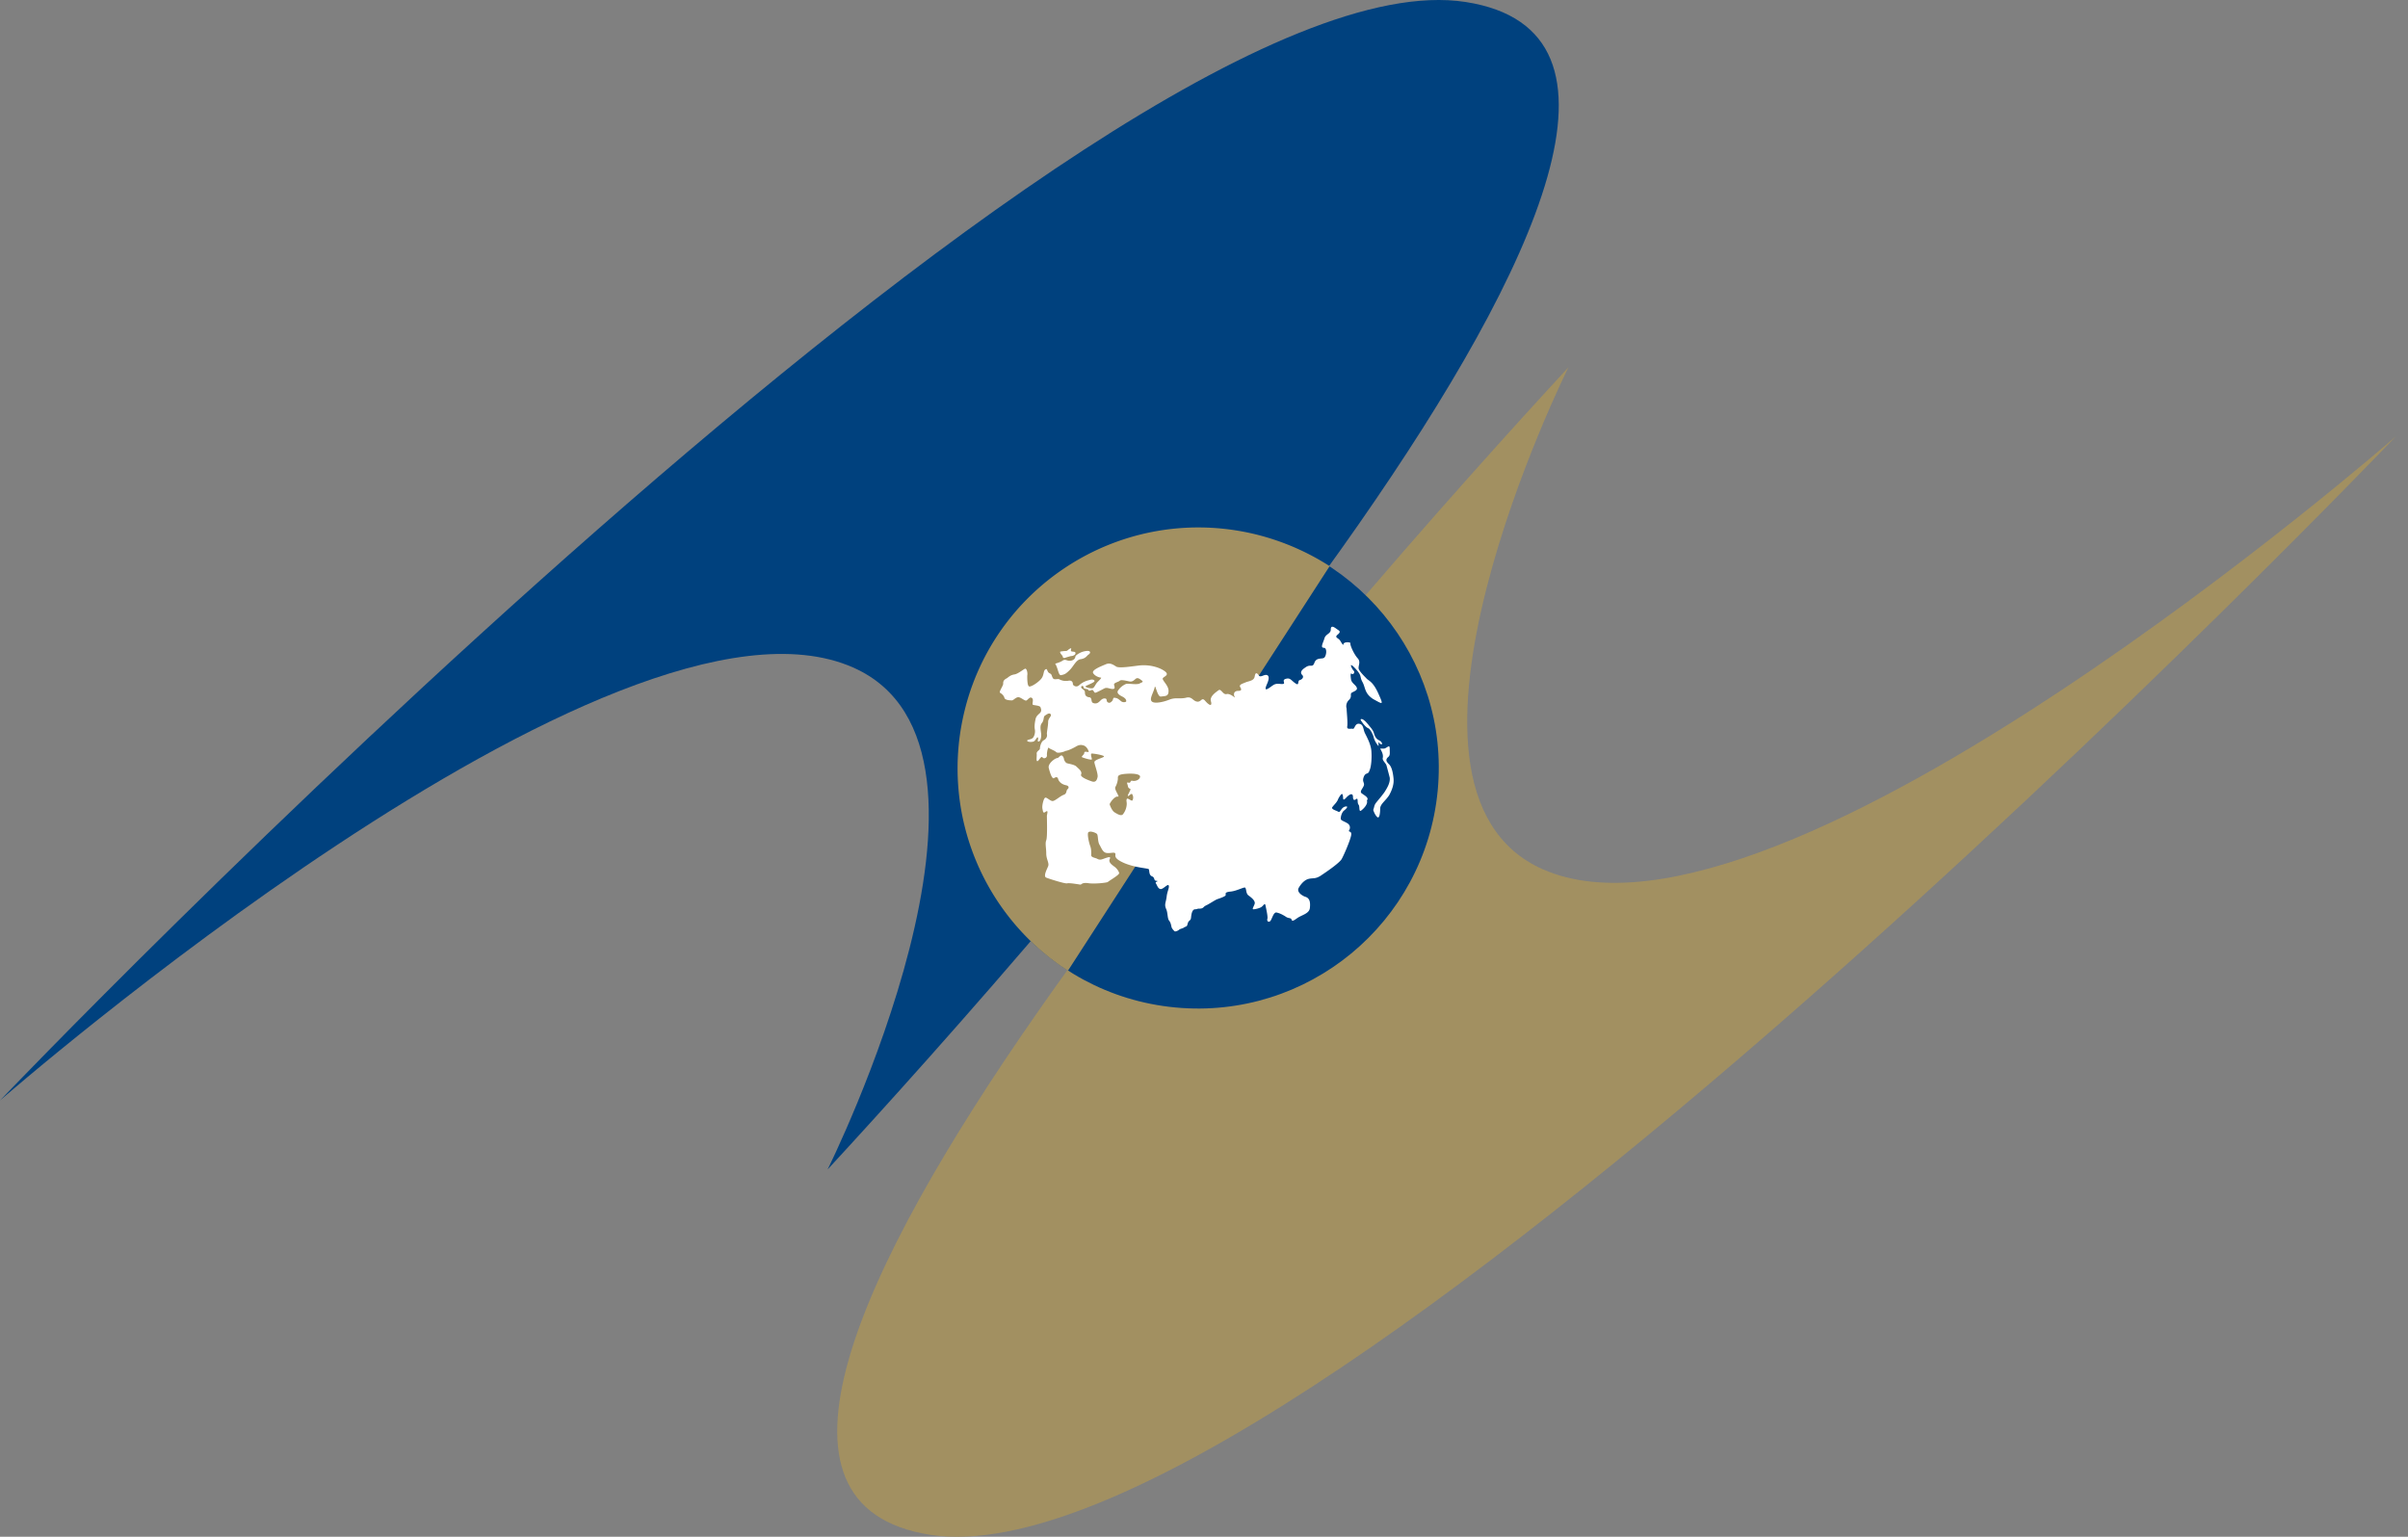 <svg width="94" height="60" fill="none" xmlns="http://www.w3.org/2000/svg"><rect width="100%" height="100%" fill="#808080" stroke="none"/><path d="M57.216.078C43.066-2.122 0 42.966 0 42.966S24.02 21.98 33.296 26.058c7.198 3.164-.99 19.603-.99 19.603C40.271 37.034 71.341 2.278 57.216.078z" fill="#00417E"/><path d="M36.316 59.924C50.465 62.099 93.53 17.035 93.53 17.035S69.512 38.022 60.236 33.944c-7.198-3.165.99-19.603.99-19.603-7.966 8.627-39.035 43.383-24.91 45.583z" fill="#A29061"/><path d="M56.122 30.874c.493-5.165-3.297-9.75-8.466-10.243-5.168-.492-9.757 3.296-10.25 8.46-.492 5.164 3.298 9.75 8.466 10.243 5.168.492 9.757-3.296 10.25-8.46z" fill="#00417E"/><path d="M48.714 20.794c-5.096-1.063-10.068 2.2-11.131 7.267a9.396 9.396 0 004.106 9.839l10.216-15.796a9.562 9.562 0 00-3.19-1.31z" fill="#A29061"/><path d="M41.634 25.663c.1-.024.149-.049.198-.049.05 0 .173-.05.149-.124 0-.074-.149-.024-.173-.074-.025-.05.05-.123-.025-.099-.074.025-.1.1-.173.1-.1 0-.223.024-.223.024-.025.074.099.148.099.198 0 .05.05.074.148.024z" fill="#fff"/><path d="M41.439 26.356c.123-.025.173-.05.321-.198.149-.148.248-.395.42-.42.174-.025.224-.099.298-.173.099-.05.123-.173-.075-.148a.738.738 0 00-.395.173c-.05.025 0 .148-.173.198-.174.049-.223-.075-.347 0-.099.074-.297.123-.297.123.124.198.124.495.248.445zm12.959 4.03c-.025-.247-.074-.445-.173-.544-.1-.099-.149-.173-.05-.272.1-.074.075-.148.075-.321 0-.173-.05-.1-.149-.05-.099.074-.272-.024-.198.074.05.1.1.198.075.322-.025.099.123.198.148.297.025.098.074.271.124.47.024.197-.1.395-.174.518-.074.124-.247.322-.346.445-.099.124-.074.173-.124.297 0 0 .05.173.149.272.099.099.123-.173.123-.346.025-.173.198-.272.347-.495.123-.222.198-.445.173-.667z" fill="#fff"/><path d="M53.16 30.978c-.098-.074.026-.173.075-.296.05-.124-.074-.149 0-.346.074-.198.173-.075.223-.248.074-.148.099-.519.074-.79-.025-.248-.173-.52-.247-.668-.075-.148-.05-.346-.223-.37-.173-.026-.173.197-.247.197-.075-.025-.248.05-.223-.099.025-.148-.025-.593-.025-.692a.338.338 0 01.1-.346c.123-.124.024-.223.098-.272.074-.05.248-.099.198-.198-.025-.099-.198-.173-.223-.321-.024-.149-.024-.272.025-.223.05.05.149-.05.074-.123-.074-.075-.222-.396.075-.075.272.297.148.297.272.52.123.222.074.445.42.667.371.198.42.272.198-.222-.223-.495-.396-.495-.47-.594-.074-.074-.272-.272-.297-.37-.024-.124.1-.272-.05-.42-.148-.174-.296-.52-.271-.57.024-.049-.248-.073-.272.026 0 .074-.05 0-.124-.124s-.248-.124-.099-.247c.148-.124.05-.149-.05-.223-.099-.074-.222-.148-.222.025s-.198.173-.247.346c-.05.173-.174.37-.025.37.148 0 .099.347 0 .396-.1.05-.297-.024-.371.198-.075.198-.149.025-.347.173-.198.124-.198.223-.123.297.074.074 0 .173-.1.197-.098.025 0 .248-.172.124-.174-.123-.198-.222-.371-.173-.174.05 0 .173-.1.198-.098.024-.247-.05-.395.05-.149.098-.396.32-.248-.025.149-.322.05-.396-.074-.371-.099.024-.198.099-.247 0-.074-.1-.124-.1-.149.05-.024.148-.148.172-.321.222-.173.074-.297.099-.248.197.05.075.075.149-.074.149-.148 0-.198.099-.148.222.074.124-.124-.123-.297-.099-.148.05-.223-.222-.322-.148-.099.074-.37.247-.296.445.05.198-.075.148-.223-.025-.148-.173-.148.05-.322.025-.173-.025-.197-.222-.445-.148-.247.05-.396-.025-.643.074s-.618.173-.693.05c-.074-.1.075-.322.124-.52.025-.198.099.37.247.346.174-.024.297 0 .297-.222 0-.223-.272-.42-.222-.495.05-.074.272-.123.074-.272-.198-.148-.594-.271-1.014-.222-.396.05-.718.099-.866.05-.124-.075-.248-.174-.42-.1-.174.075-.57.223-.495.347.074.123.247.173.296.173.05 0-.024.074-.123.173-.1.099-.124.247-.223.247s-.322-.05-.222-.099c.098-.05.296-.124.321-.173.025-.05-.074-.099-.198-.05a.858.858 0 00-.396.198c-.099.1-.247.025-.247-.05 0-.073-.05-.148-.173-.123a.545.545 0 01-.346-.05c-.075-.049-.223.05-.273-.073-.049-.1-.024-.124-.123-.173-.1-.05-.075-.198-.149-.149-.099.05-.05.223-.173.371-.123.148-.396.321-.47.297-.074-.025-.074-.297-.074-.42.025-.124-.025-.273-.074-.273-.05 0-.272.198-.42.223-.15.025-.199.074-.298.148-.099.05-.148.1-.148.198.025.074-.173.321-.124.37.05.026.149.1.173.199.025.099.248.099.297.099.05 0 .149-.124.248-.124s.272.173.321.123c.05-.024.124-.148.198-.098.1.05 0 .247.05.271.05.025.272.025.296.1.025.074.05.148-.024.222-.075.074-.149.123-.173.247-.025.124-.05.272-.025.396.025.123-.025.296-.1.346-.073.05-.222.05-.197.099.025.049.173.049.247.024.075-.024.149-.222.173-.148.025.074-.049.148.025.148.05 0 .1-.099.1-.247s-.075-.346.024-.47c.099-.123.05-.247.124-.296.074-.05.173-.124.222-.05.05.074-.099.149-.099.297s-.05.37-.05.47c.026.098-.024.197-.123.247-.099.05-.148.247-.148.321 0 .074-.149.1-.124.223 0 .148-.025.272.025.272s.148-.223.198-.149c.05.074.197.025.173-.099 0-.123.05-.321.074-.271.05.049.223.098.297.172.074.05.321-.024.346-.049.149-.025.322-.123.371-.148.05-.025.173-.124.322-.074.148.024.222.222.222.247 0 .05-.173-.05-.173.05 0 .073-.148.148-.074.172.05.025.371.124.371.074 0-.049-.074-.222 0-.222.1 0 .52.074.47.123-.05.05-.396.124-.37.223 0 .074.148.445.123.569-.025.123-.074.222-.223.173-.148-.05-.47-.173-.42-.272.05-.124-.1-.223-.198-.322-.1-.074-.322-.098-.371-.123-.075-.05-.1-.149-.1-.149 0-.049-.049-.148-.098-.148-.05 0-.124.099-.149.099-.099 0-.395.223-.346.395.05.198.124.42.198.396.074-.05.148-.074.173.05.05.123.173.197.297.222.124.025.124.099.074.148-.074.05-.025.173-.148.223-.149.05-.347.247-.446.247-.099 0-.247-.173-.296-.124-.05.025-.124.297-.1.42.025.124.025.198.124.124.1-.074.075.025.05.148 0 .124.025.84-.025.964s0 .297 0 .52c0 .222.124.37.074.494s-.198.396-.074.445c.124.05.742.247.816.222.1-.024.495.05.52.05.05 0 .05-.099.346-.05.272.025.668-.024.718-.049.049-.05.445-.272.445-.346 0-.05-.074-.173-.173-.247-.1-.074-.248-.173-.198-.297.05-.099 0-.099-.149-.05-.148.05-.222.1-.346.025-.124-.05-.247-.05-.223-.173 0-.123 0-.222-.05-.346-.049-.148-.123-.494-.049-.519.075-.05.273.025.322.074.05.05.025.297.099.42.074.124.124.297.272.322.148.025.322-.05.346.025.025.074-.099.173.347.37.47.198.964.198.964.248.025.074 0 .222.124.272.124.049.05.173.173.173.124.024-.074.024-.025.098.05.075.075.198.174.223.099.025.272-.198.321-.148.05.074-.05.222-.074.445-.025.222-.099.296-.025.47.075.148.05.395.124.469.074.099.074.198.099.272.05.099.124.148.124.148.074 0 .148-.05.173-.074.025-.025.148-.05.173-.074.025-.025.124-.05.124-.074.024-.025.024-.149.099-.198.074-.074.049-.074.074-.223.025-.148.074-.222.148-.222s.074-.025.149-.025c.05 0 .123 0 .173-.05.05-.049.05-.049.148-.098.1-.05.322-.198.396-.223.074-.024.297-.099.322-.148.024-.05-.075-.123.197-.148.248-.025.545-.198.57-.149.049.05.024.223.123.297.099.074.272.198.247.322-.024.098-.123.222-.049.222s.272-.05.322-.099c.074-.05.123-.173.148-.05.025.124.099.446.074.52-.025.074.025.148.1.099.073-.05.123-.346.246-.346.124.024.223.074.347.148.123.099.222.05.247.123.025.075.05.075.223-.049s.47-.173.495-.395c.024-.223 0-.396-.198-.445-.174-.075-.297-.198-.248-.322.05-.099.198-.321.396-.37.198-.05.272.024.544-.174.297-.197.668-.47.742-.593.075-.123.322-.692.371-.914.05-.223-.123-.124-.074-.223.05-.074.05-.198-.074-.272-.124-.074-.223-.099-.247-.148-.025-.05.024-.272.123-.346.1-.075.198-.198.025-.149-.148.05-.173.248-.247.198-.075-.05-.322-.099-.223-.198.074-.099.173-.173.223-.321.074-.124.148-.247.173-.124.025.1-.025.272.148.075.198-.198.248-.1.248-.025 0 .099.024.173.123.099.1-.074.025.148.1.222.049.074 0 .297.098.223.1-.075.272-.248.223-.396.099-.099-.1-.198-.198-.272zm-9.745-3.609c-.05.05-.1.1-.173.05-.075-.05 0-.149-.124-.149s-.173.124-.272.173c-.1.05-.223 0-.223-.05-.025-.049 0-.172-.124-.172-.123-.025-.148-.099-.148-.198s-.148-.123-.148-.198c.024-.074.098-.049.098.025 0 .05.174.05.174.074.024.05.05.05.123.025.075-.05.1.074.149.099.05 0 .272-.124.37-.173.1-.05.199.025.322.025.124 0 .05-.124.05-.173 0-.075.173-.1.223-.149.049-.05.247 0 .37.025.1.025.174-.025.248-.099.074-.05.124-.025.223.05.099.074.049.074-.05.123-.099.074-.445 0-.544.025a.705.705 0 00-.322.272c-.05.099.075.173.173.222.1.05.174.124.149.198 0 0-.074.05-.173 0-.075-.05-.149-.148-.272-.148-.075-.025-.05.074-.1.123zm.791 3.115c-.099-.025-.05.099-.148.074-.1-.025-.05.025-.025.148.025.124.148.05.074.173-.05.124-.099.173-.074.198.025.025.148-.148.173-.05a.231.231 0 010 .223c-.025.05-.198-.123-.222-.05-.025.075 0 .075 0 .198a.7.7 0 01-.149.396c-.074.074-.198 0-.321-.074-.124-.074-.198-.322-.198-.322.05-.123.222-.32.321-.296.1.025-.148-.272-.099-.37a.806.806 0 00.1-.322c0-.1-.025-.173.32-.198.347-.025.57.025.545.124-.025.123-.198.173-.297.148z" fill="#fff"/><path d="M53.906 28.95c-.05-.049-.198-.049-.272-.32-.025-.124-.149-.248-.248-.371-.099-.124-.222-.223-.272-.173-.024.024.198.321.297.346.074.024.198.247.223.395.05.149.148.272.173.297.025.025-.025-.223.025-.124.05.075.197.1.074-.05z" fill="#fff"/></svg>